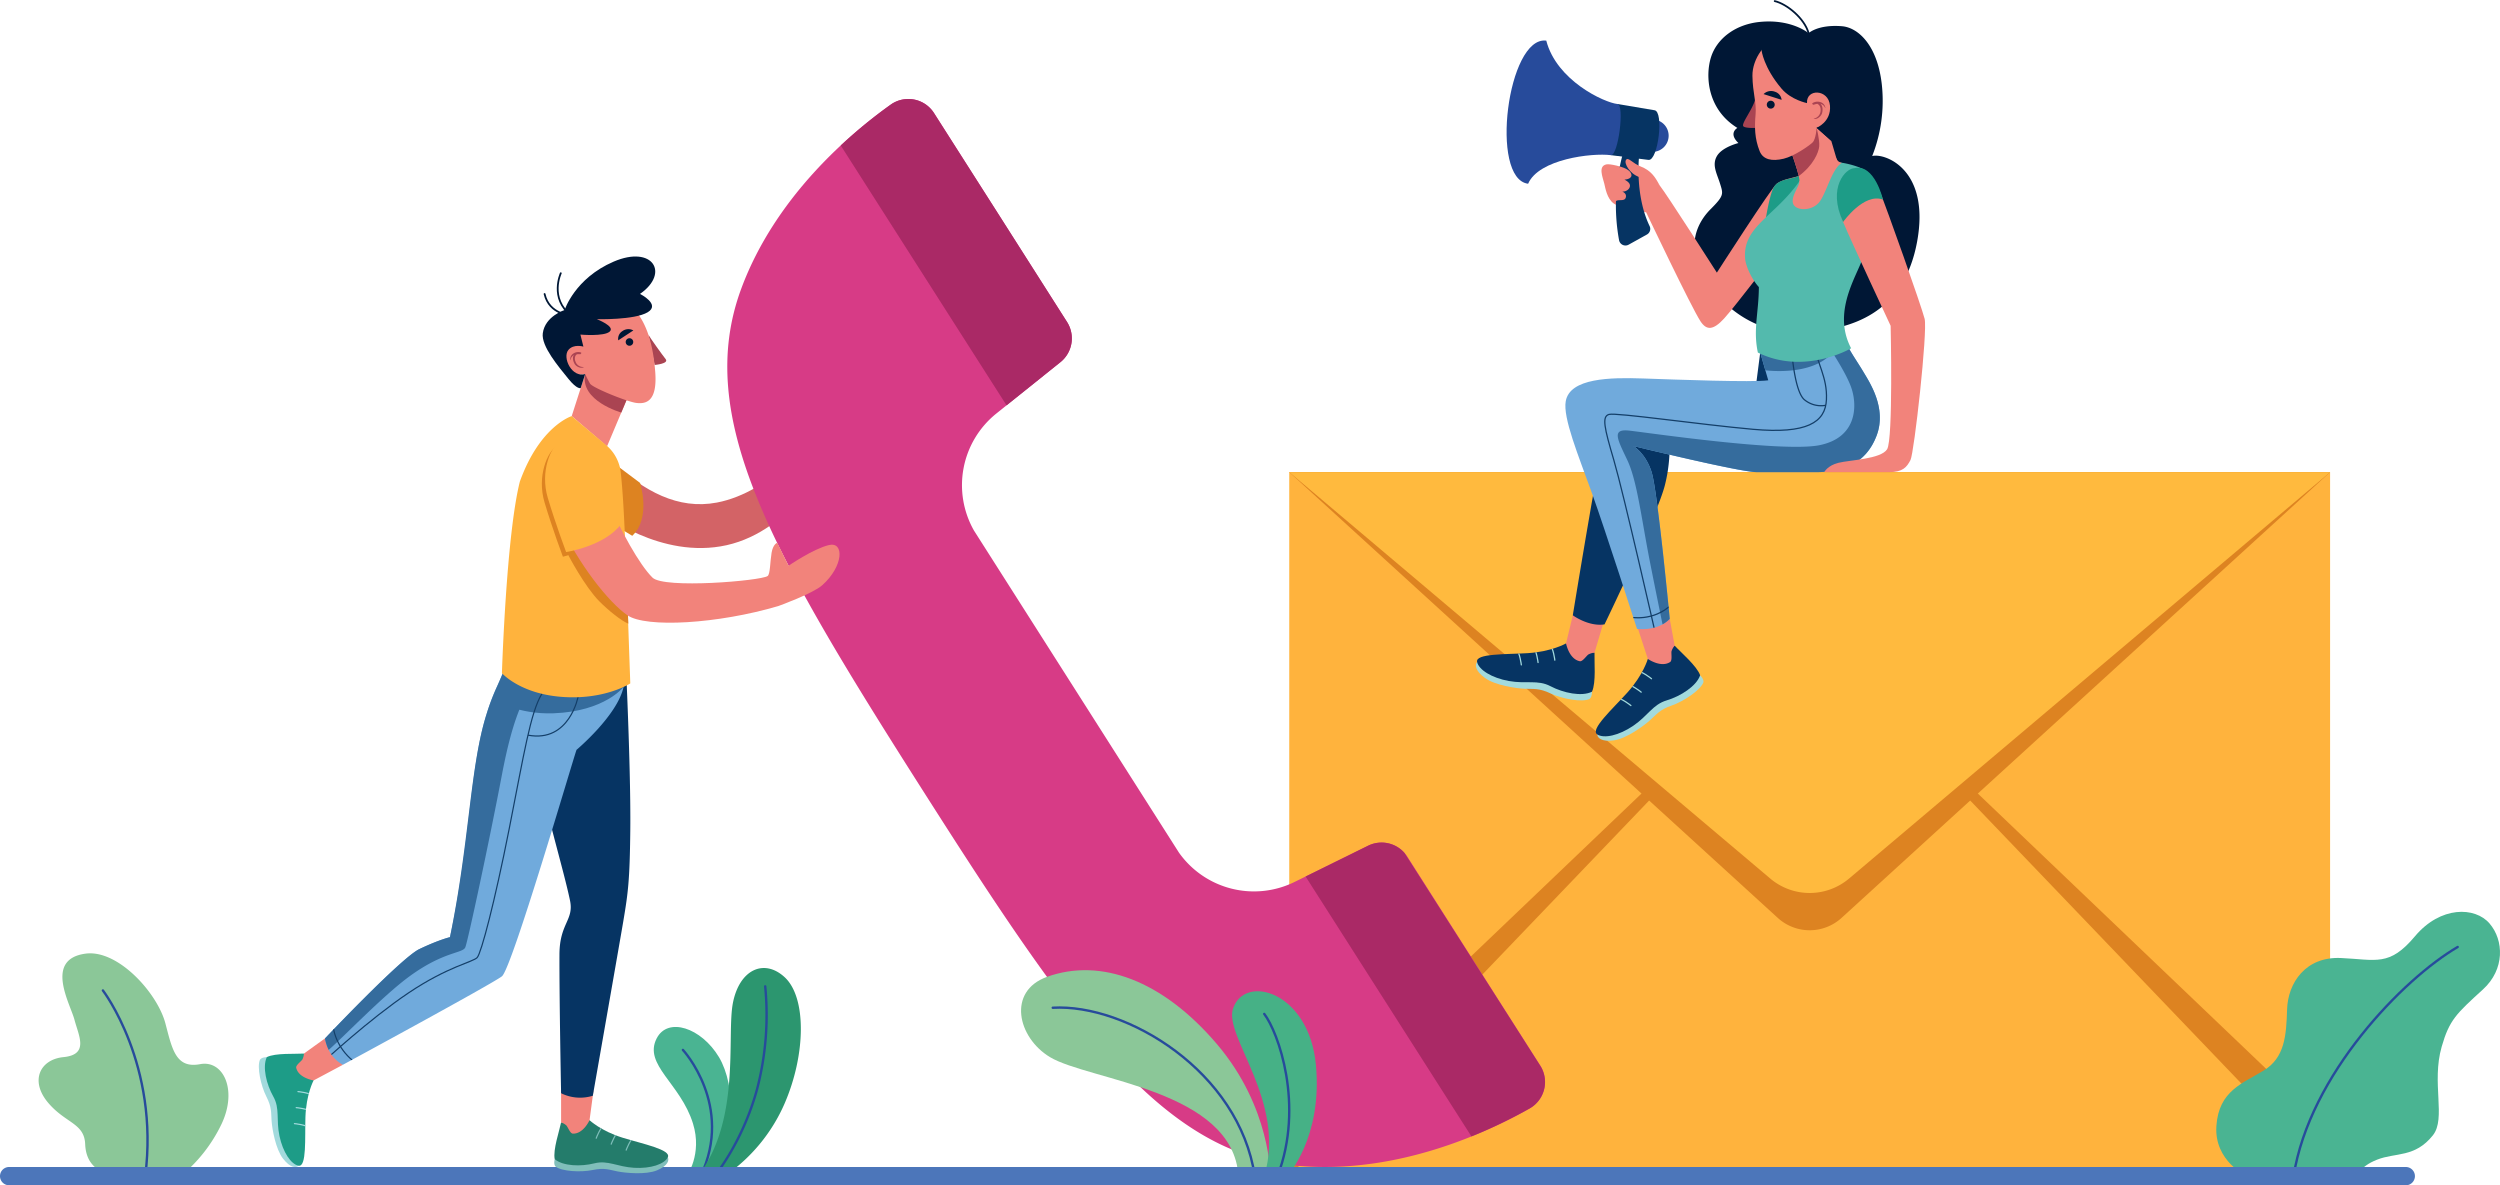 <svg xmlns="http://www.w3.org/2000/svg" xmlns:xlink="http://www.w3.org/1999/xlink" width="1090.01" height="516.793" viewBox="0 0 1090.01 516.793"><defs><clipPath id="a"><path d="M1187.242,963.042c-.15,3.806.747,13.071-1.1,17.016-4.479,2.251-12.492.545-18.1-2.4s-10.547-.9-18.145-2.266c-7.456-1.343-13.094-4.867-13.852-8.306-.827-3.753,12.643-3.254,22.043-3.833,10.518-.647,16.742-4.254,16.742-4.254Z" transform="translate(-1136.008 -958.998)" fill="#063463"/></clipPath><clipPath id="b"><path d="M1242.378,960.354c2.553,2.825,9.674,8.82,11.112,12.933-1.628,4.741-8.549,9.126-14.618,10.942s-8.166,6.733-14.554,11.069c-6.269,4.255-12.763,5.68-15.711,3.75-3.216-2.106,6.761-11.168,13.077-18.155,7.066-7.819,8.992-14.749,8.992-14.749Z" transform="translate(-1207.984 -960.354)" fill="#063463"/></clipPath><clipPath id="c"><path d="M1311.244,774.627c1.786,4.586,5.776,10.045,8.288,14.315s10.255,15.645,5.777,27.625c-4.8,12.85-15.477,16.046-26.527,16.046h-25.71c-7.534,0-53.854-11.387-53.854-11.387s5.346,3.072,7.964,11.387,7.885,63.988,7.885,63.988c-3.413,3.438-8.2,4.854-14.26,4.378,0,0-14.021-43.129-19.639-59.156-5.8-16.56-12.745-32.95-11.445-40.155,1.824-10.1,19.333-10.405,33.791-9.9s47.737,1.753,54.5.8l-3.507-12.1Z" transform="translate(-1189.562 -774.627)" fill="none"/></clipPath><clipPath id="d"><path d="M579.818,1248.911c-.711,3.56-3.613,11.944-2.782,16.013,3.648,3.087,11.453,3.3,17.308,1.82s9.973,1.525,17.319,1.956c7.208.422,13.221-1.584,14.692-4.6,1.6-3.293-10.988-5.84-19.569-8.477-9.6-2.951-14.562-7.683-14.562-7.683Z" transform="translate(-576.888 -1247.938)" fill="#247c6b"/></clipPath><clipPath id="e"><path d="M418.476,1207.562c-3.621.255-12.474-.326-16.178,1.551-2.012,4.333-.151,11.917,2.822,17.173s1.166,10.022,2.694,17.22c1.5,7.064,5.022,12.332,8.322,12.952,3.6.677,2.727-12.14,3-21.114.306-10.039,3.559-16.075,3.559-16.075Z" transform="translate(-401.457 -1207.562)" fill="#1d9c87"/></clipPath><clipPath id="f"><path d="M445.655,1138.517s65-35.211,69.364-38.6,30.5-92.941,32.514-98.723c0,0,19.257-15.687,21.916-28.121l-44.518-29.137c-3.4,7.314-3.374,12.194-12.44,30.493-8.657,17.472-11.789,66.7-20.114,108.409a75.424,75.424,0,0,0-13.379,5.22c-7.86,3.747-41.144,38.955-41.144,38.955S438.79,1134.8,445.655,1138.517Z" transform="translate(-437.856 -943.939)" fill="none"/></clipPath></defs><g transform="translate(-240.935 -569.279)"><g transform="translate(240.935 569.753)"><g transform="translate(562.119 205.387)"><rect width="453.811" height="306.942" fill="#ffb33d"/><path d="M1022.228,855.222l213,194.344a20.628,20.628,0,0,0,27.806,0l213-194.344Z" transform="translate(-1022.228 -855.222)" fill="#dd8321"/><path d="M1564.511,1189.5,1337.606,952.682l226.905,216.654Z" transform="translate(-1110.7 -882.562)" fill="#dd8321"/><path d="M1022.228,1189.5l226.906-236.822-226.906,216.654Z" transform="translate(-1022.228 -882.562)" fill="#dd8321"/><path d="M1022.228,855.222l209.738,177.2a26.6,26.6,0,0,0,34.335,0l209.738-177.2Z" transform="translate(-1022.228 -855.222)" fill="#ffba3e"/></g><g transform="translate(966.302 397.087)"><path d="M1597.37,1236.909s-14.361-6.488-13.31-21.9,11.559-18.564,20.666-24.169,9.807-15.061,10.157-26.62,8.056-23.117,23.468-22.417,21.1,3.854,32.269-9.457,26.226-12.96,32.531-5.6,6.716,20.007-2.854,28.74c-11.634,10.616-14.643,13.288-18.006,24.967-4.561,15.845,2.018,31.286-3.841,38.652-7.83,9.842-16.28,7.422-24.337,10.62s-8.348,7.188-8.348,7.188Z" transform="translate(-1584.005 -1121.667)" fill="#4ab492"/><path d="M1702.4,1142.973c-23.569,13.745-64.58,55.542-71.542,99.912" transform="translate(-1597.147 -1127.644)" fill="none" stroke="#274b9b" stroke-linecap="round" stroke-miterlimit="10" stroke-width="1.05"/></g><g transform="translate(643.481)"><path d="M1232.505,648.569a7.064,7.064,0,1,1,7.064,7.065A7.064,7.064,0,0,1,1232.505,648.569Z" transform="translate(-1162.579 -589.881)" fill="#274b9b"/><g transform="translate(0 266.165)"><path d="M1135.849,970.237c-.958,1.081-1.061,3.706,3.415,6.975s13.685,4.561,17.428,4.723,6.172-.355,11.2,2.03,13.816,3.992,16.979,2.405c1.166-.832,1.077-3.159,1.077-3.159Z" transform="translate(-1135.314 -948.265)" fill="#a2dadd"/><g transform="translate(0.499 13.886)"><path d="M1187.242,963.042c-.15,3.806.747,13.071-1.1,17.016-4.479,2.251-12.492.545-18.1-2.4s-10.547-.9-18.145-2.266c-7.456-1.343-13.094-4.867-13.852-8.306-.827-3.753,12.643-3.254,22.043-3.833,10.518-.647,16.742-4.254,16.742-4.254Z" transform="translate(-1136.008 -958.998)" fill="#063463"/><g clip-path="url(#a)"><path d="M1182.166,966.205s-.569-5.362-2.539-7.527" transform="translate(-1148.244 -958.908)" fill="none" stroke="#a2dadd" stroke-linecap="round" stroke-miterlimit="10" stroke-width="0.551"/><path d="M1172.021,967.645s-.568-5.362-2.538-7.527" transform="translate(-1145.398 -959.312)" fill="none" stroke="#a2dadd" stroke-linecap="round" stroke-miterlimit="10" stroke-width="0.551"/><path d="M1161.877,969.085s-.568-5.362-2.538-7.527" transform="translate(-1142.553 -959.716)" fill="none" stroke="#a2dadd" stroke-linecap="round" stroke-miterlimit="10" stroke-width="0.551"/></g></g><path d="M1206.337,944.351l-3.958,13.277a6.7,6.7,0,0,0-2.709.807c-.9.655-2.516,3.155-3.706,2.92-4.724-.936-6-7.771-6-7.771l3.349-13.886Z" transform="translate(-1150.645 -939.698)" fill="#f2837b"/></g><path d="M1275.774,782.743l-1.8,13.994-48.833-1s-11.5-.223-14.907,11.462-16.166,90.1-16.166,90.1,6.859,5.059,13.83,3.959c0,0,23.023-47.62,26.32-60.7a67.927,67.927,0,0,0,1.638-24.112l58.863-5.112Z" transform="translate(-1151.797 -629.503)" fill="#063463"/><g transform="translate(52.285 269.375)"><path d="M1208.85,1004.09c.071,1.443,1.833,3.391,7.319,2.6s12.972-6.309,15.761-8.813,4.163-4.569,9.424-6.38,12.668-6.808,13.819-10.154c.25-1.411-1.44-3.012-1.44-3.012Z" transform="translate(-1208.227 -953.745)" fill="#a2dadd"/><g transform="translate(0 11.652)"><path d="M1242.378,960.354c2.553,2.825,9.674,8.82,11.112,12.933-1.628,4.741-8.549,9.126-14.618,10.942s-8.166,6.733-14.554,11.069c-6.269,4.255-12.763,5.68-15.711,3.75-3.216-2.106,6.761-11.168,13.077-18.155,7.066-7.819,8.992-14.749,8.992-14.749Z" transform="translate(-1207.984 -960.354)" fill="#063463"/><g clip-path="url(#b)"><path d="M1238.989,979.007s-4.156-3.435-7.079-3.605" transform="translate(-1214.696 -964.575)" fill="none" stroke="#a2dadd" stroke-linecap="round" stroke-miterlimit="10" stroke-width="0.551"/><path d="M1232.744,987.131s-4.156-3.435-7.078-3.605" transform="translate(-1212.945 -966.854)" fill="none" stroke="#a2dadd" stroke-linecap="round" stroke-miterlimit="10" stroke-width="0.551"/><path d="M1226.5,995.254s-4.156-3.435-7.078-3.605" transform="translate(-1211.193 -969.133)" fill="none" stroke="#a2dadd" stroke-linecap="round" stroke-miterlimit="10" stroke-width="0.551"/></g></g><path d="M1247.247,944.159l2.145,11.652a6.692,6.692,0,0,0-1.373,2.471c-.185,1.1.408,4.015-.608,4.679-4.031,2.635-9.722-1.361-9.722-1.361l-4.7-14.41Z" transform="translate(-1214.998 -944.159)" fill="#f2837b"/></g><path d="M1311.242,774.627c1.786,4.586,5.776,10.045,8.288,14.315s10.255,15.645,5.777,27.625c-4.8,12.85-15.477,16.046-26.527,16.046h-25.71c-7.534,0-53.854-11.387-53.854-11.387s5.346,3.072,7.964,11.387,7.885,63.988,7.885,63.988c-3.413,3.438-8.2,4.854-14.26,4.378,0,0-13.876-43.181-19.639-59.156-6.021-16.689-12.745-32.95-11.445-40.155,1.824-10.1,19.333-10.405,33.791-9.9s47.737,1.753,54.5.8l-3.507-12.1Z" transform="translate(-1150.53 -627.226)" fill="#70aadc"/><path d="M1334.211,816.567c4.479-11.98-3.264-23.356-5.775-27.626s-6.5-9.729-8.288-14.315l-36.735,5.839,2.242,7.735s20.372,2.8,29.254-7.735c0,0,6.494,9.875,8.376,15.8,2.6,8.17,1.886,21.423-14.111,24.607s-75.039-5.5-82.855-6.369-5.211,3.646-.868,12.823,6.161,25.644,10.067,45.36c2.494,12.584,5.309,26.305,5.309,26.305a14.192,14.192,0,0,0,3.143-2.391s-5.266-55.673-7.884-63.988-7.965-11.387-7.965-11.387,46.32,11.387,53.854,11.387h25.71C1318.735,832.613,1329.407,829.417,1334.211,816.567Z" transform="translate(-1159.436 -627.226)" fill="#356c9d"/><g transform="translate(39.03 147.401)"><g clip-path="url(#c)"><path d="M1304.161,774.687c1.794,10.92,6.375,16.321,5.929,26.3s-8.525,15.062-32.023,12.961-59.613-7.375-62.772-6.49-2.108,5.685,2.1,19.924,18.567,77.569,18.567,77.569" transform="translate(-1196.266 -774.644)" fill="none" stroke="#133e68" stroke-miterlimit="10" stroke-width="0.551"/><path d="M1341.583,805.763a11.387,11.387,0,0,1-9.371-2.5c-4.181-3.678-5.379-20.465-5.379-20.465" transform="translate(-1228.07 -776.921)" fill="none" stroke="#133e68" stroke-miterlimit="10" stroke-width="0.551"/><path d="M1228.431,940.854s10.426,2.32,18.445-5.607" transform="translate(-1200.466 -819.685)" fill="none" stroke="#133e68" stroke-miterlimit="10" stroke-width="0.551"/></g></g><path d="M1317.546,587.214s-7.362-6.232-21.1-4.929c-10.944,1.037-18.944,7.4-21.459,15.4s-1.759,22.65,11.506,30.839c0,0-4.117,2.243.457,6.588,0,0-7.09,1.732-9.377,5.669s0,7.626,1.373,12.071,1.83,5.133-4.117,11.078-11.059,16.466-2.671,29.96,22.972,24.8,43.237,23.728c20.5-1.086,43.643-7.918,49.452-39.494s-14.088-38.763-19.577-37.342a65.691,65.691,0,0,0,4.226-30.862c-1.83-17.382-10.312-25.186-17.45-25.748C1321.535,583.345,1317.546,587.214,1317.546,587.214Z" transform="translate(-1172.464 -573.218)" fill="#001735"/><path d="M1297.47,673.759c-2.712.817-7.24,1.5-9.637,3.368s-26.084,38.758-26.084,38.758-21.822-34.151-25.064-38.217c-3.4-4.265-20.029-9.595-23.053-8.99-3.74.748-1.719,5.414-.957,8.449.437,1.738,1.116,6.544,4.2,8.67s14.038,3.781,14.038,3.781,19.635,41.322,23.692,47.515c2.625,4.007,5.518,4.055,10.386-1.3,4.715-5.185,23.53-29.858,23.53-29.858Z" transform="translate(-1156.67 -597.491)" fill="#f2837b"/><path d="M1325.328,675.759c-4.328,1.566-8.316,1.467-10.5,4.254s-4.078,15.53-4.078,15.53,10.85-2.158,13.738-7.848a27.478,27.478,0,0,0,2.969-10.835Z" transform="translate(-1184.528 -599.491)" fill="#1d9c87"/><path d="M1336.97,665.891a7.608,7.608,0,0,0,3.668,1.314c2.418.353,10.308,2.071,11.9,5.025,3.83,5.286-.1,22.627-2.327,34.8-1.36,7.42-14.513,24.078-5.532,41.073,0,0-20.24,11.948-40.667,1.862-2.134-10.112.373-17.162.445-28.545-2.889-3.135-5.754-8.9-6.015-12.629-.969-13.886,12.917-18.119,23.733-33.578,3.02-4.317,5.3-4.105,9.414-7.253A9.7,9.7,0,0,1,1336.97,665.891Z" transform="translate(-1181.062 -596.722)" fill="#53baad"/><path d="M1356.711,673.73c6.115-3.856,11.075.9,13.97,7.849s18.184,50.135,19.526,55.5-4.56,58.469-6.17,61.557-3.291,5.287-9.424,5.287h-28.181s1.394-2.878,6.222-4.082,18.508-1.6,21.191-5.9,1.541-53.826,1.541-53.826-16.975-36.263-20.73-45.273S1352.373,676.464,1356.711,673.73Z" transform="translate(-1194.538 -598.535)" fill="#f2837b"/><path d="M1361.712,670.93c-3.621,0-11.915,8.234-4.912,23.464,0,0,9.079-12.879,17.4-9.751C1374.2,684.643,1370.562,668.862,1361.712,670.93Z" transform="translate(-1196.683 -598.084)" fill="#1d9c87"/><g transform="translate(116.483 12.49)"><path d="M1337.58,646.528l6.389,5.681,2.822,9.564s-4.011,2.684-5.556,5.013c-1.881,2.835-6.1,9.652-11.166,10.232,0,0,.509-6.148-.257-9.458s-3.08-9.876-3.08-9.876Z" transform="translate(-1305.495 -603.78)" fill="#f2837b"/><path d="M1337.58,646.528s1.375,5.353,1.143,8.068-2.633,8.362-8.911,12.963c-.767-3.31-3.08-9.876-3.08-9.876Z" transform="translate(-1305.495 -603.78)" fill="#aa4452"/><path d="M1302.414,629.8c-1.2,4.3-6.121,10.325-5.047,11.4.89.891,5.086.691,5.086.691a7.879,7.879,0,0,0,2.04-7.144C1303.448,630.572,1302.414,629.8,1302.414,629.8Z" transform="translate(-1297.215 -599.086)" fill="#aa4452"/><path d="M1314.716,592.382c-5.946.542-11.911,8.784-11.8,16.282s1.845,11.576,1.369,16.873-.445,10.4,1.78,15.951c1.481,3.694,5.335,4.525,10.467,3.288,4.7-1.135,11.125-5.659,12.605-7.085s1.76-6.4,1.76-6.4,7.015-1.032,10.231-7.452S1343.764,589.736,1314.716,592.382Z" transform="translate(-1298.814 -588.541)" fill="#f2837b"/><path d="M1332.446,629.86s6.4-2.509,5.833-9.624c-.585-7.3-10.423-7.565-10.022-1.136,0,0-6.88-1.358-11.073-6.28-7.871-9.24-8.755-16.767-8.755-16.767,1.668-11.506,20.53-7.435,20.53-7.435s9.554-4.132,17.688,1.291c5.822,3.882,8.788,17.814,4.073,29.414-4.708,11.581-11.885,16.218-11.885,16.218Z" transform="translate(-1300.361 -587.112)" fill="#001735"/><g transform="translate(8.953 26.763)"><path d="M1311.628,631.761a1.723,1.723,0,1,1,1.624,1.817A1.723,1.723,0,0,1,1311.628,631.761Z" transform="translate(-1310.21 -625.944)" fill="#001735"/><path d="M1309.658,625.611l7.871,2.5a4.112,4.112,0,0,0-2.884-3.518A4.647,4.647,0,0,0,1309.658,625.611Z" transform="translate(-1309.658 -624.31)" fill="#001735"/><path d="M1342.856,630.937a4.045,4.045,0,0,0-3.57.4c-.334.27.239.822.559.7,1.812-.672,4.029-.766,4.923,1.353.048.113.127-.005.112-.081A2.959,2.959,0,0,0,1342.856,630.937Z" transform="translate(-1317.941 -626.103)" fill="#aa4452"/><path d="M1342.263,631.256c-.2-.095-.658.406-.617.545a2.451,2.451,0,0,1,.989.87,3.259,3.259,0,0,1,.429,2.05,3.661,3.661,0,0,1-2.923,3.513c-.032.007-.085.1-.033.112,1.535.383,3.272-1.2,3.625-2.576C1344.124,634.25,1344.02,632.09,1342.263,631.256Z" transform="translate(-1318.194 -626.255)" fill="#aa4452"/></g></g><path d="M1330.286,674.972c.1,2.055-3.78,6.586-2.825,9.716s7.451,3.556,10.958,0,5.553-14.694,10.33-17.722a2.712,2.712,0,0,1-2.364-1.925Z" transform="translate(-1189.174 -596.484)" fill="#f2837b"/><path d="M1230.283,663.591s-1.912,16.876,4.607,30.384a2.815,2.815,0,0,1-1.206,3.66l-7.946,4.414a2.839,2.839,0,0,1-4.181-1.948,84.659,84.659,0,0,1,1.556-37.338Z" transform="translate(-1159.12 -595.845)" fill="#063463"/><path d="M1221.115,669.986c2.011.569,4.921,1.816,5,3.728s-3.076,2-3.076,2,2.245,1,2.411,2.41-1.248,2.827-3.325,2.827c0,0,2.147.73,1.489,2.651s-3.817.339-4.441,1.753c0,0-1.87-1.828-2.036-5.9S1221.115,669.986,1221.115,669.986Z" transform="translate(-1158.267 -597.871)" fill="#f2837b"/><path d="M1240.77,676.78c-1.914-3.682-3.8-6.36-8.142-8.062-3.7-1.452-5.456-4.306-6.42-2.853s1.653,6.038,5.7,7.418Z" transform="translate(-1160.756 -596.602)" fill="#f2837b"/><path d="M1217.11,654.425l16.413,2.069c4.212.508,6.823-21.147,2.61-21.655l-16.115-2.711Z" transform="translate(-1158.26 -587.251)" fill="#063463"/><path d="M1202.3,621.33c-5.99-.677-26.587-10.312-31.062-27.639-16.892-2.143-24.809,60.255-7.918,62.4,4.648-10.776,27.793-13.505,36.071-12.462C1202.594,644.045,1205.5,621.748,1202.3,621.33Z" transform="translate(-1140.537 -576.453)" fill="#274b9b"/><path d="M1316.415,569.753c5.233,1.238,12.944,7.435,14.784,14" transform="translate(-1186.118 -569.753)" fill="none" stroke="#001735" stroke-linecap="round" stroke-miterlimit="10" stroke-width="0.788"/></g><g transform="translate(261.144 42.675)"><path d="M610.388,844.843c13.542,12.343,28.265,20.719,45.332,17.47,24.033-4.574,42.8-29.072,42.8-29.072s6.191,8.075,6.191,8.883-15.882,32.3-44.686,38.763-54.706-14.179-54.706-14.179Z" transform="translate(-604.299 -686.344)" fill="#d36366"/><path d="M878.612,957.678a40.07,40.07,0,0,0,50.408,12.771l32.067-15.806a13.3,13.3,0,0,1,17.1,4.789l57.961,91.073a13.288,13.288,0,0,1-4.653,18.711c-18.742,10.6-57.461,28.548-100.092,25.075-59.835-4.874-98.789-60.51-164.684-164.048s-99.8-162.387-78.881-218.656c14.906-40.09,47.556-67.569,65.1-80.057a13.288,13.288,0,0,1,18.921,3.708l57.961,91.073a13.3,13.3,0,0,1-2.9,17.521l-27.9,22.357a40.071,40.071,0,0,0-9.776,51.074Z" transform="translate(-625.721 -629.067)" fill="#d73b86"/><path d="M822.722,762.656l23.484-18.82a13.3,13.3,0,0,0,2.9-17.521L818.468,678.17l-27.68-43.381a13.257,13.257,0,0,0-18.562-3.254,216.65,216.65,0,0,0-21.794,17.828Z" transform="translate(-645.007 -629.072)" fill="#aa2966"/><path d="M1104.44,1207.818a216.73,216.73,0,0,0,25.367-12.189,13.254,13.254,0,0,0,4.949-18.119L1075.2,1084.17a13.281,13.281,0,0,0-15.8-3.115l-27.265,13.44Z" transform="translate(-724.032 -755.479)" fill="#aa2966"/><path d="M610.862,850.325l10.97,8.217s4.948,15.17-3.405,23.061L603.9,872.8Z" transform="translate(-603.901 -691.136)" fill="#dd8321"/></g><g transform="translate(16.841 415.186)"><path d="M326.264,1243.965a66.217,66.217,0,0,0,17.771-22.595c7.188-15.027.789-28.138-9.272-26.23-10.724,2.033-12.21-6.73-15.163-17.826-3.541-13.309-20.749-32.263-34.8-30.358-18.121,2.456-6.664,21.843-4.813,28.877s6.426,15.135-4.815,16.241c-10.237,1.006-14.72,10.3-6.746,19.813,7.584,9.049,15.84,8.911,16.21,18.094s6.087,11.776,10.9,13.984Z" transform="translate(-264.343 -1146.823)" fill="#8bc798"/><path d="M303.293,1169.318s24.689,32.235,18.455,80.958" transform="translate(-275.269 -1153.134)" fill="none" stroke="#274b9b" stroke-linecap="round" stroke-miterlimit="10" stroke-width="1.05"/></g><g transform="translate(285.044 447.284)"><path d="M651.427,1256.481s6.995-9.42,2.782-22.967c-5.446-17.512-21.695-25.6-15.834-37.068,4.874-9.534,19.445-4.71,27.169,8.143,7.42,12.345,7.992,38.366-3.729,51.891Z" transform="translate(-637.119 -1191.437)" fill="#4ab492"/><path d="M654.785,1205.346s22.375,24.2,7.725,55.037" transform="translate(-642.075 -1195.338)" fill="none" stroke="#274b9b" stroke-linecap="round" stroke-miterlimit="10" stroke-width="1.05"/></g><g transform="translate(304.258 421.588)"><path d="M675.494,1246.462a74.25,74.25,0,0,0,26.153-31.642c9.255-21.325,9.657-46.271,0-55.123-9.021-8.269-19.715-3.219-22.531,11.266s3.62,51.216-15.29,75.5Z" transform="translate(-663.826 -1155.722)" fill="#2c966f"/><path d="M696.022,1166.84a127.951,127.951,0,0,1-3.622,45.119c-6.437,23.281-18.508,37.622-18.508,37.622" transform="translate(-666.65 -1158.841)" fill="none" stroke="#274b9b" stroke-linecap="round" stroke-miterlimit="10" stroke-width="1.05"/></g><g transform="translate(445.189 422.534)"><path d="M968.361,1246.83s.375-29.811-23.276-57.592-50.7-37.724-74.071-29.3c-17.4,6.272-12.928,26.417,1.3,35,16.839,10.156,79.906,14.269,82.159,51.891Z" transform="translate(-859.706 -1157.036)" fill="#8bc798"/><path d="M878.908,1179.758c32.133-1.828,81.325,27.781,88.082,73.424" transform="translate(-865.093 -1163.388)" fill="none" stroke="#274b9b" stroke-linecap="round" stroke-miterlimit="10" stroke-width="1.05"/></g><g transform="translate(537.184 431.712)"><path d="M1011.57,1250.409s15.56-16.589,12.557-48.546-31.109-39.887-36.159-24.438c-3.973,12.153,23.394,40.461,13.634,72.983Z" transform="translate(-987.571 -1169.792)" fill="#46b186"/><path d="M1007.068,1183.533c6.029,7.8,17.623,39.742,5.8,70.731" transform="translate(-993.04 -1173.647)" fill="none" stroke="#274b9b" stroke-linecap="round" stroke-miterlimit="10" stroke-width="1.05"/></g><path d="M1289.861,1284.277H244.925a3.99,3.99,0,0,1-3.99-3.991h0a3.991,3.991,0,0,1,3.99-3.99H1289.861a3.991,3.991,0,0,1,3.991,3.99h0A3.99,3.99,0,0,1,1289.861,1284.277Z" transform="translate(-240.935 -767.958)" fill="#4c76ba"/></g><g transform="translate(353.786 681.117)"><g transform="translate(0 157.663)"><g transform="translate(128.807 205.678)"><path d="M626.336,1270.4c.646,1.217.155,3.671-4.723,5.7s-13.7,1.168-17.2.481-5.639-1.708-10.83-.622-13.694.612-16.27-1.566c-.894-1.032-.291-3.168-.291-3.168Z" transform="translate(-576.818 -1241.01)" fill="#80beba"/><g transform="translate(0.05 13.229)"><path d="M579.818,1248.911c-.711,3.56-3.613,11.944-2.782,16.013,3.648,3.087,11.453,3.3,17.308,1.82s9.973,1.525,17.319,1.956c7.208.422,13.221-1.584,14.692-4.6,1.6-3.293-10.988-5.84-19.569-8.477-9.6-2.951-14.562-7.683-14.562-7.683Z" transform="translate(-576.888 -1247.938)" fill="#247c6b"/><g clip-path="url(#d)"><path d="M602.248,1256.36s1.725-4.841,4.034-6.408" transform="translate(-584.002 -1248.503)" fill="none" stroke="#80beba" stroke-linecap="round" stroke-miterlimit="10" stroke-width="0.525"/><path d="M611.325,1259.961s1.725-4.841,4.035-6.407" transform="translate(-586.549 -1249.513)" fill="none" stroke="#80beba" stroke-linecap="round" stroke-miterlimit="10" stroke-width="0.525"/><path d="M620.4,1263.563s1.725-4.841,4.035-6.407" transform="translate(-589.095 -1250.524)" fill="none" stroke="#80beba" stroke-linecap="round" stroke-miterlimit="10" stroke-width="0.525"/></g></g><path d="M580.961,1229.551v14.2a6.393,6.393,0,0,1,2.33,1.353c.687.808,1.626,3.486,2.781,3.534,4.587.188,7.294-5.861,7.294-5.861l1.725-12.91Z" transform="translate(-577.98 -1229.551)" fill="#f2837b"/></g><g transform="translate(0 183.265)"><path d="M415.106,1257.063c-1,.945-3.5,1.12-6.746-3.048s-4.75-12.9-5.013-16.465.155-5.89-2.264-10.609-4.211-13.044-2.793-16.1c.759-1.135,2.979-1.119,2.979-1.119Z" transform="translate(-397.788 -1201.574)" fill="#a2dadd"/><g transform="translate(2.64 6.592)"><path d="M418.476,1207.562c-3.621.255-12.474-.326-16.178,1.551-2.012,4.333-.151,11.917,2.822,17.173s1.166,10.022,2.694,17.22c1.5,7.064,5.022,12.332,8.322,12.952,3.6.677,2.727-12.14,3-21.114.306-10.039,3.559-16.075,3.559-16.075Z" transform="translate(-401.457 -1207.562)" fill="#1d9c87"/><g clip-path="url(#e)"><path d="M421.515,1230.621s5.125.384,7.246,2.2" transform="translate(-407.084 -1214.031)" fill="none" stroke="#a2dadd" stroke-linecap="round" stroke-miterlimit="10" stroke-width="0.525"/><path d="M420.442,1240.328s5.125.383,7.247,2.2" transform="translate(-406.783 -1216.754)" fill="none" stroke="#a2dadd" stroke-linecap="round" stroke-miterlimit="10" stroke-width="0.525"/><path d="M419.369,1250.035s5.125.383,7.247,2.2" transform="translate(-406.482 -1219.477)" fill="none" stroke="#a2dadd" stroke-linecap="round" stroke-miterlimit="10" stroke-width="0.525"/></g></g><path d="M432.963,1198.4l-9.169,6.593a6.393,6.393,0,0,1-.689,2.605c-.6.876-2.932,2.49-2.672,3.618,1.03,4.472,7.58,5.484,7.58,5.484l12.748-6.8Z" transform="translate(-404.135 -1198.399)" fill="#f2837b"/></g><path d="M601.541,948.351c-15.9,0-27.744,1.2-27.744,1.2-5.086,2.226-13.815,13.787-16.385,21.127s1.243,17.6,2.584,23.912c7.467,35.174,15.109,59.613,18.009,73.558,1.774,8.529-4.548,9.89-4.608,23.405-.085,19.343.713,60.581.713,60.581a18.589,18.589,0,0,0,13.832,1.1s11.936-68.012,13.245-75.8c2.122-12.622,2.855-17.916,3.092-39.756C604.615,1006.959,601.541,948.351,601.541,948.351Z" transform="translate(-442.322 -944.988)" fill="#063463"/><path d="M568.052,973.686c-2.661,12.45-20.506,27.425-20.506,27.425-2.022,5.8-28.172,95.342-32.535,98.748-4.363,3.379-69.352,38.573-69.352,38.573a14.722,14.722,0,0,1-6.172-6.491,18.613,18.613,0,0,1-1.49-4.256,6.082,6.082,0,0,1-.106-.612.465.465,0,0,1-.027-.133s33.279-35.194,41.127-38.946c8.565-4.1,13.38-5.214,13.38-5.214v-.027c8.945-41.6,8.673-74.114,15.909-97.1a101.656,101.656,0,0,1,4.2-11.307c1.863-4.069,3.272-7.475,4.416-10.374.479-1.25.9-2.394,1.3-3.485s.745-2.1,1.037-3.033c.213-.639.4-1.25.585-1.809.825-2.607,1.41-4.709,2.048-6.7.293-.878.586-1.73.905-2.607.186-.425.345-.878.532-1.3.186-.453.373-.9.585-1.357h.027v.027l12.424,9.257,5.985,4.443Z" transform="translate(-409.03 -943.677)" fill="#70aadc"/><path d="M542.332,957.4a59.253,59.253,0,0,1-7.582,8.14c-9.231,8.034-14.806,20.529-19.728,46.432-5.545,29.178-14.855,72.56-15.972,75.247-1.091,2.687-9.311,1.676-24.315,12.636-11.332,8.273-27.8,25.484-35.248,32.082a18.613,18.613,0,0,1-1.49-4.256c-.053-.293-.079-.505-.106-.612a.465.465,0,0,1-.027-.133s33.279-35.194,41.127-38.946c8.565-4.1,13.38-5.214,13.38-5.214v-.027c8.537-41.6,8.673-74.114,15.909-97.1a95.871,95.871,0,0,1,4.229-11.28c1.863-4.069,3.272-7.475,4.39-10.4.506-1.25.931-2.421,1.3-3.485q.6-1.636,1.037-3.033c.213-.639.4-1.25.585-1.809.825-2.607,1.41-4.709,2.048-6.7.293-.878.586-1.73.905-2.607.186-.425.345-.878.532-1.3.186-.453.4-.878.612-1.33v-.027l12.424,9.284Z" transform="translate(-409.03 -943.677)" fill="#356c9d"/><path d="M597.066,983.987s-8.132,10.655-30.495,11.491c-15.454.578-25.279-5.619-25.279-5.619l6.032-9.462Z" transform="translate(-438.045 -953.978)" fill="#356c9d"/><g transform="translate(28.828 0.189)"><g clip-path="url(#f)"><path d="M558.473,951.352c-9.363,12.019-21.315,19.3-26.279,27.543s-7.732,26.064-14.169,58.619c-6.4,32.341-12.222,54.363-13.991,56.309s-12.742,3.877-29.882,15.373-37.01,29.927-37.01,29.927" transform="translate(-437.656 -946.019)" fill="none" stroke="#133e68" stroke-miterlimit="10" stroke-width="0.525"/><path d="M582.813,990.905s-3.718,20.478-21.936,17.049" transform="translate(-472.367 -957.114)" fill="none" stroke="#133e68" stroke-miterlimit="10" stroke-width="0.525"/><path d="M442.762,1189.52c.081,5.495,3.938,13.459,10.985,17.707" transform="translate(-439.232 -1012.831)" fill="none" stroke="#133e68" stroke-miterlimit="10" stroke-width="0.525"/></g></g></g><g transform="translate(136.413 51.25)"><path d="M587.389,814.114l15.4,13.2,8.827-20.952-18.343-10.587Z" transform="translate(-587.389 -795.772)" fill="#f2837b"/><path d="M611.215,812.562s-18.161-5.091-15.73-16.79l18.344,10.587Z" transform="translate(-589.598 -795.772)" fill="#aa4452"/></g><path d="M590.565,833.939a18.054,18.054,0,0,1,6.334,11.789c.835,7.444,1.5,18.585,2.125,34.763.571,14.689,2.048,57.308,2.048,57.308s-11.245,7.372-30.135,5.86c-18.044-1.445-25.831-10.316-25.831-10.316s1.881-59.934,7.812-83.524c8.762-24.325,22.609-28.554,22.609-28.554Z" transform="translate(-439.115 -751.674)" fill="#ffb33d"/><g transform="translate(123.752)"><path d="M633.851,771.933c.949,1.643,5.918,8.61,7.529,10.632s-4.821,2.56-4.821,2.56Z" transform="translate(-587.762 -737.835)" fill="#aa4452"/><path d="M591.039,782.427a41.949,41.949,0,0,0,2.12,4.187c1.081,1.791,16.191,7.921,20.178,8.406s9.281-.326,8.226-13.632-4.435-24.829-13.327-30.853-21.358.553-26.741,9.083S581.85,784.884,591.039,782.427Z" transform="translate(-572.491 -731.177)" fill="#f2837b"/><path d="M588.34,775.789h0l-1.966,6.128s-1.526.728-5.378-4.059c-4.216-5.238-11.907-14.181-11.153-19.861.991-7.454,9.53-10.141,9.53-10.141s4.355-13.776,21.388-21.093,24.559,5,11.466,14.085c0,0,9.106,4.549,3.356,8s-22.19,3.02-22.19,3.02,8.07,3.085,5.669,5.367-12.816,1.342-12.816,1.342l1.3,5.247s-4.247-1.3-6.539,1.448C578.266,768.564,582.483,777.516,588.34,775.789Z" transform="translate(-569.791 -724.539)" fill="#001735"/><path d="M578.022,734.666s-5.074,10.986,4.459,18.375c0,0-9.509-.3-11.528-9.321" transform="translate(-570.117 -727.38)" fill="none" stroke="#001735" stroke-linecap="round" stroke-miterlimit="10" stroke-width="0.788"/><g transform="translate(12.039 31.689)"><g transform="translate(20.865)"><path d="M623.308,775.172a1.642,1.642,0,1,0-1.021,2.086A1.642,1.642,0,0,0,623.308,775.172Z" transform="translate(-616.811 -770.12)" fill="#001735"/><path d="M622.159,769.126l-6.58,4.321a3.92,3.92,0,0,1,1.739-3.972A4.43,4.43,0,0,1,622.159,769.126Z" transform="translate(-615.524 -768.584)" fill="#001735"/></g><path d="M587.782,783.139a3.855,3.855,0,0,1,3.379-.553c.376.161-.008.815-.332.789-1.836-.15-3.895.335-4.169,2.51-.014.117-.118.028-.124-.045A2.821,2.821,0,0,1,587.782,783.139Z" transform="translate(-586.524 -772.458)" fill="#aa4452"/><path d="M589.059,783.327c.16-.139.709.2.707.342a2.335,2.335,0,0,0-.683,1.053,3.1,3.1,0,0,0,.134,1.992,3.491,3.491,0,0,0,3.589,2.47c.032,0,.1.069.059.094-1.31.747-3.312-.26-3.99-1.43C588.122,786.554,587.661,784.545,589.059,783.327Z" transform="translate(-586.982 -772.711)" fill="#aa4452"/></g></g><path d="M575.634,839.244c-3.728,1.972-8.622,12.73-5.145,24.352s7.985,23.614,7.985,23.614,17.954-4.243,22.681-15.681c0,0-6.341-15.5-9.293-21.769S585.051,834.263,575.634,839.244Z" transform="translate(-445.902 -756.318)" fill="#dd8321"/><path d="M598.921,922.147c4.026,4.028,9.514,8.452,12.574,9.67-.24-6.775-.5-12.5-.724-18.775l-13.44-17.851L588.5,892.8l-3.171,9.155S592.488,915.71,598.921,922.147Z" transform="translate(-450.398 -771.742)" fill="#dd8321"/><path d="M580.887,839.479c-8.491,2.255-11.383,14.434-2.84,33.3,8.191,18.088,21.395,34.645,29.509,40.3s39.55,3.792,65.84-3.981c0,0,14.982-5.38,19.149-9.071,9.283-8.224,9.737-19.15,2.921-17.526s-17.577,9.011-17.577,9.011-2.854-5.624-4.928-10c0,0-1.842.482-2.491,4.377s-.59,9.322-1.725,10.113c-3.019,2.106-45.161,5.651-50.194.692-5.7-5.616-13.958-20.521-19.823-34.284C592.246,847.19,589.568,837.173,580.887,839.479Z" transform="translate(-446.912 -756.691)" fill="#f2837b"/><path d="M577.583,836.417c-3.728,1.973-8.623,12.73-5.145,24.353s7.985,23.614,7.985,23.614,16.856-2.552,24.011-12.23c0,0-7.672-18.947-10.624-25.22S587,831.436,577.583,836.417Z" transform="translate(-446.448 -755.525)" fill="#ffb33d"/></g></g></svg>